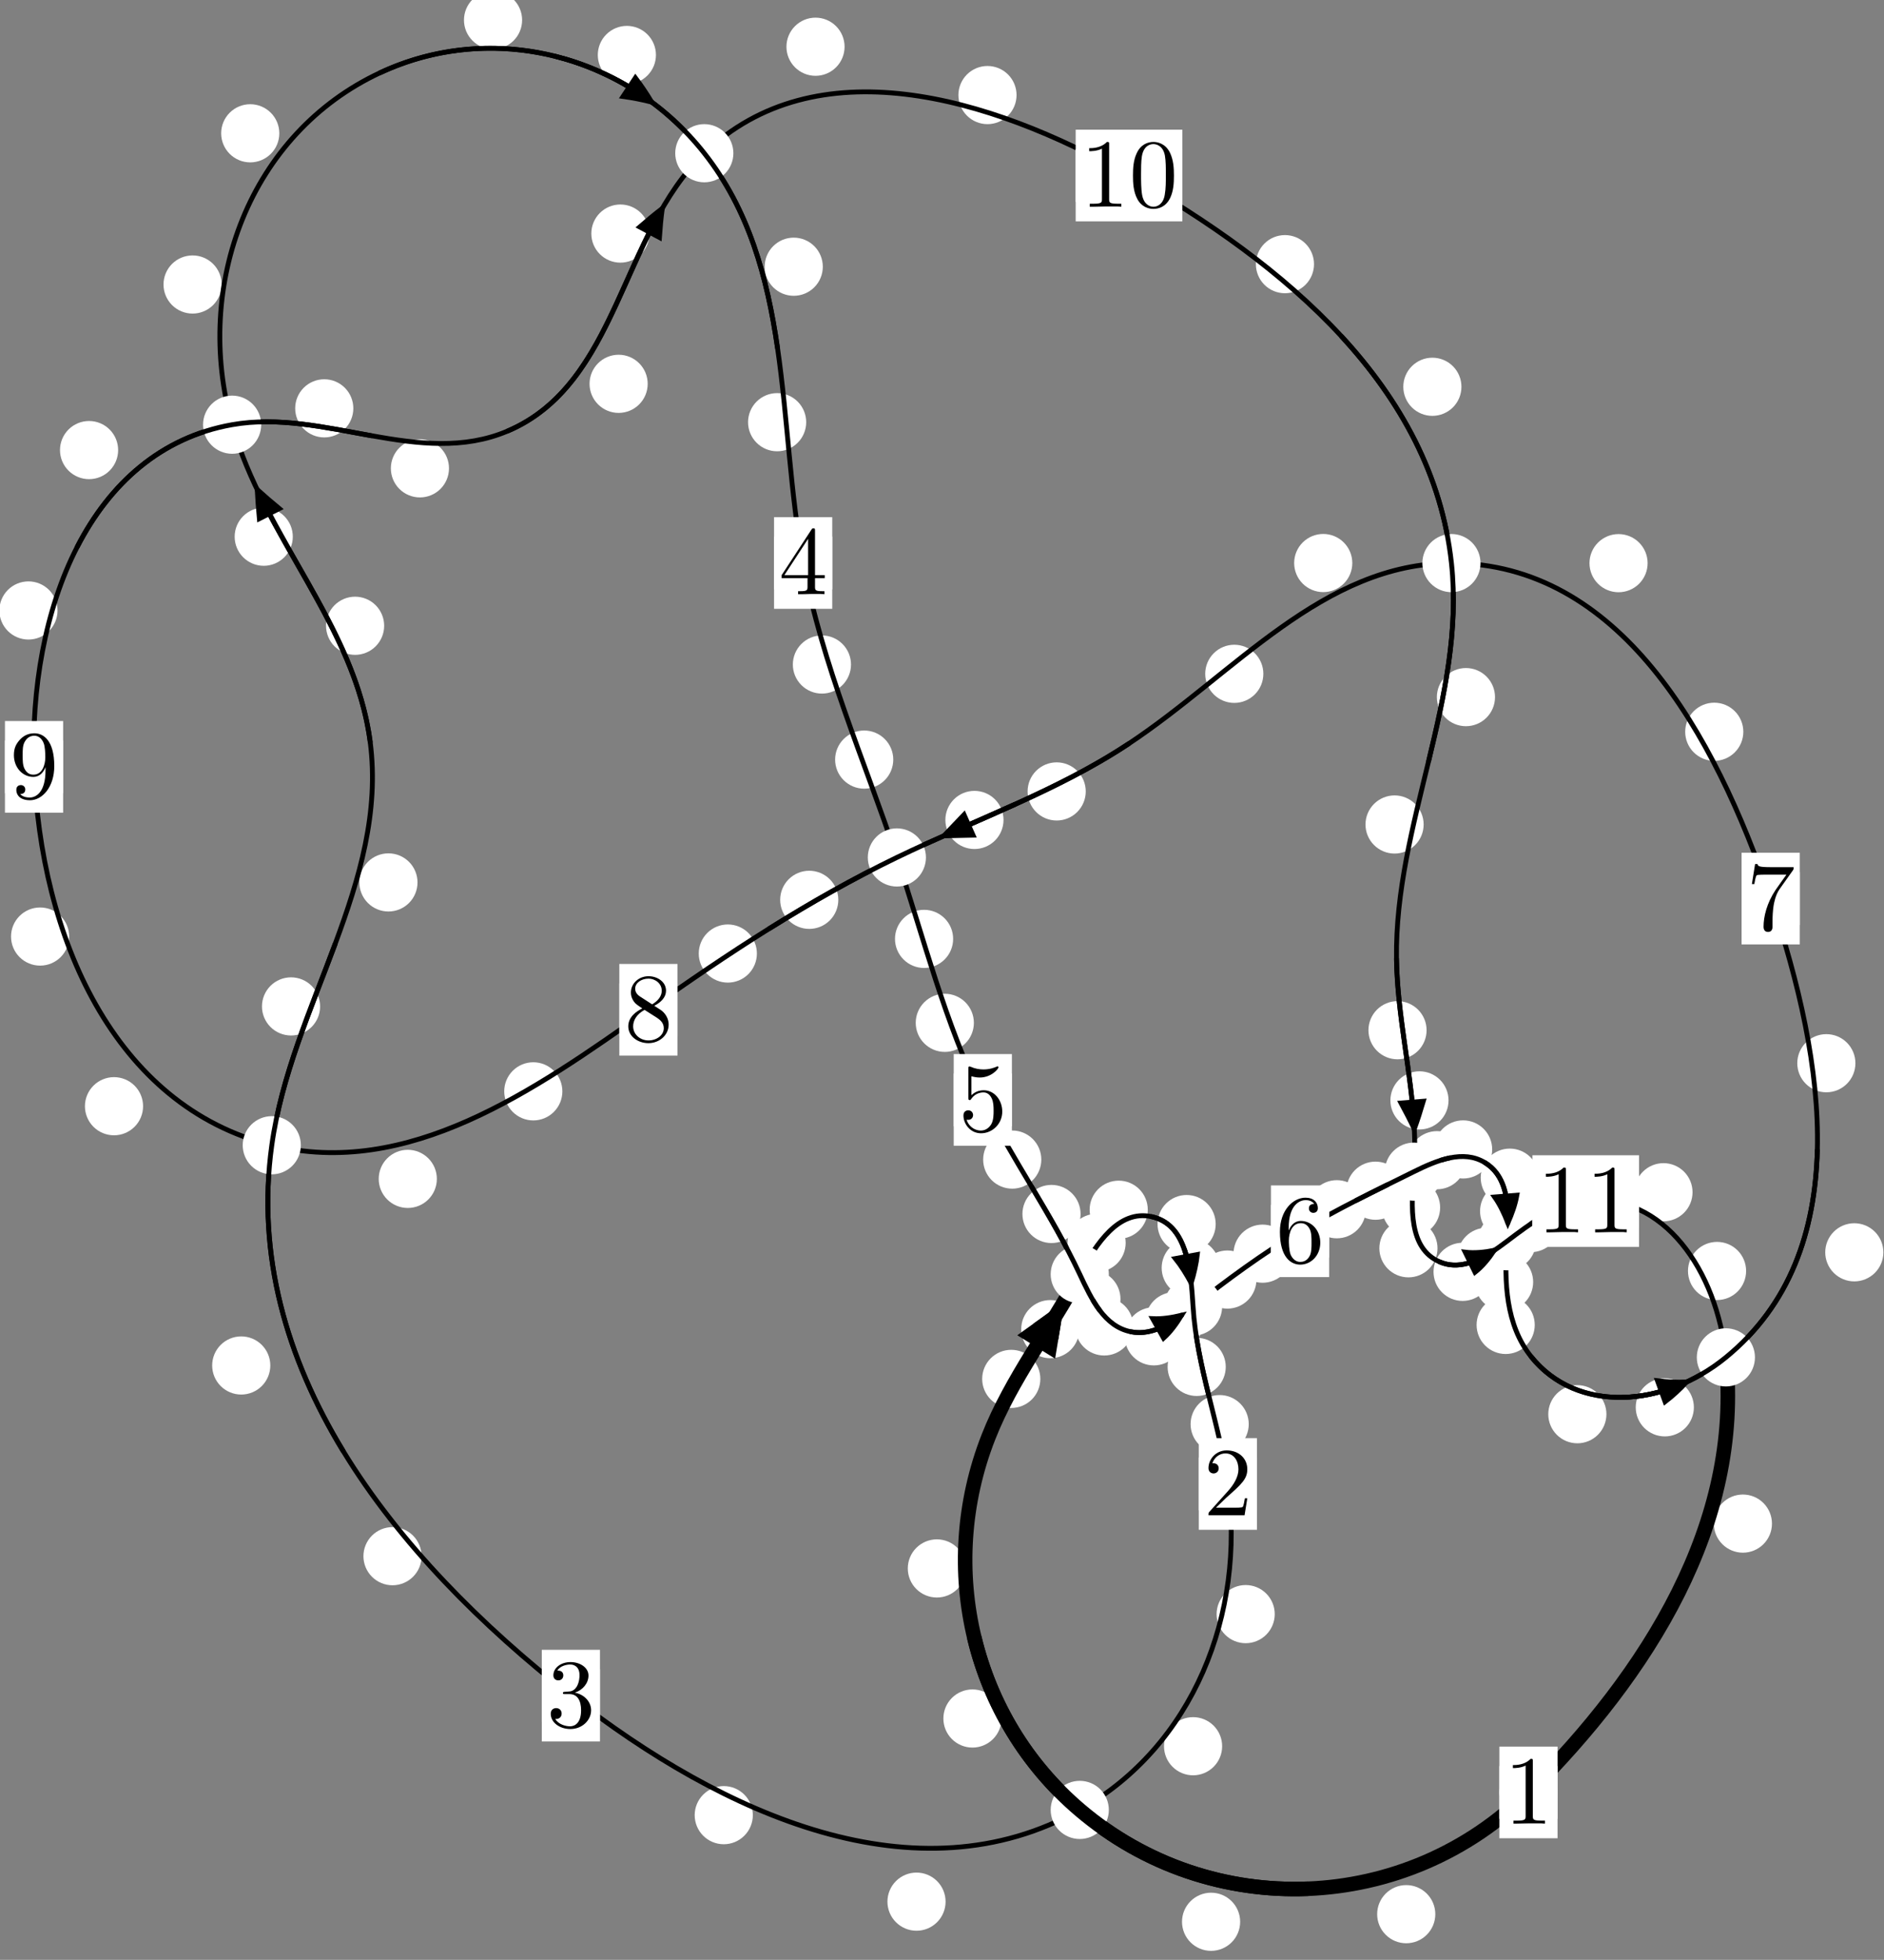 <?xml version="1.0"?>
<!-- Created by MetaPost 1.999 on 2021.07.06:0009 -->
<svg version="1.1" xmlns="http://www.w3.org/2000/svg" xmlns:xlink="http://www.w3.org/1999/xlink" width="193.677" height="201.411" viewBox="0 0 193.677 201.411">
<rect x="0" y="0" width="193.677" height="201.411" fill="#808080" stroke="none"/>
<!-- Original BoundingBox: -111.063644 -14.485107 82.613434 186.925949 -->
  <defs>
    <g transform="scale(0.01,0.01)" id="GLYPHcmr10_48">
      <path style="fill-rule: evenodd;" d="M460 -320C460 -400,455 -480,420 -554C374 -650,292 -666,250 -666C190 -666,117 -640,76 -547C44 -478,39 -400,39 -320C39 -245,43 -155,84 -79C127 2,200 22,249 22C303 22,379 1,423 -94C455 -163,460 -241,460 -320M249 -0C210 -0,151 -25,133 -121C122 -181,122 -273,122 -332C122 -396,122 -462,130 -516C149 -635,224 -644,249 -644C282 -644,348 -626,367 -527C377 -471,377 -395,377 -332C377 -257,377 -189,366 -125C351 -30,294 -0,249 -0"></path>
    </g>
    <g transform="scale(0.01,0.01)" id="GLYPHcmr10_49">
      <path style="fill-rule: evenodd;" d="M294 -640C294 -664,294 -666,271 -666C209 -602,121 -602,89 -602L89 -571C109 -571,168 -571,220 -597L220 -79C220 -43,217 -31,127 -31L95 -31L95 -0L257 -0L130 -3L217 -3L257 -3L297 -3L384 -3L419 -0L419 -31L387 -31C297 -31,294 -42,294 -79"></path>
    </g>
    <g transform="scale(0.01,0.01)" id="GLYPHcmr10_50">
      <path style="fill-rule: evenodd;" d="M127 -77L233 -180C389 -318,449 -372,449 -472C449 -586,359 -666,237 -666C124 -666,50 -574,50 -485C50 -429,100 -429,103 -429C120 -429,155 -441,155 -482C155 -508,137 -534,102 -534C94 -534,92 -534,89 -533C112 -598,166 -635,224 -635C315 -635,358 -554,358 -472C358 -392,308 -313,253 -251L61 -37C50 -26,50 -24,50 -0L421 -0L449 -174L424 -174C419 -144,412 -100,402 -85C395 -77,329 -77,307 -77"></path>
    </g>
    <g transform="scale(0.01,0.01)" id="GLYPHcmr10_51">
      <path style="fill-rule: evenodd;" d="M290 -352C372 -379,430 -449,430 -528C430 -610,342 -666,246 -666C145 -666,69 -606,69 -530C69 -497,91 -478,120 -478C151 -478,171 -500,171 -529C171 -579,124 -579,109 -579C140 -628,206 -641,242 -641C283 -641,338 -619,338 -529C338 -517,336 -459,310 -415C280 -367,246 -364,221 -363C213 -362,189 -360,182 -360C174 -359,167 -358,167 -348C167 -337,174 -337,191 -337L235 -337C317 -337,354 -269,354 -171C354 -35,285 -6,241 -6C198 -6,123 -23,88 -82C123 -77,154 -99,154 -137C154 -173,127 -193,98 -193C74 -193,42 -179,42 -135C42 -44,135 22,244 22C366 22,457 -69,457 -171C457 -253,394 -331,290 -352"></path>
    </g>
    <g transform="scale(0.01,0.01)" id="GLYPHcmr10_52">
      <path style="fill-rule: evenodd;" d="M294 -165L294 -78C294 -42,292 -31,218 -31L197 -31L197 -0L332 -0L238 -3L290 -3L332 -3L374 -3L427 -3L468 -0L468 -31L447 -31C373 -31,371 -42,371 -78L371 -165L471 -165L471 -196L371 -196L371 -651C371 -671,371 -677,355 -677C346 -677,343 -677,335 -665L28 -196L28 -165M300 -196L56 -196L300 -569"></path>
    </g>
    <g transform="scale(0.01,0.01)" id="GLYPHcmr10_53">
      <path style="fill-rule: evenodd;" d="M449 -201C449 -320,367 -420,259 -420C211 -420,168 -404,132 -369L132 -564C152 -558,185 -551,217 -551C340 -551,410 -642,410 -655C410 -661,407 -666,400 -666C399 -666,397 -666,392 -663C372 -654,323 -634,256 -634C216 -634,170 -641,123 -662C115 -665,113 -665,111 -665C101 -665,101 -657,101 -641L101 -345C101 -327,101 -319,115 -319C122 -319,124 -322,128 -328C139 -344,176 -398,257 -398C309 -398,334 -352,342 -334C358 -297,360 -258,360 -208C360 -173,360 -113,336 -71C312 -32,275 -6,229 -6C156 -6,99 -59,82 -118C85 -117,88 -116,99 -116C132 -116,149 -141,149 -165C149 -189,132 -214,99 -214C85 -214,50 -207,50 -161C50 -75,119 22,231 22C347 22,449 -74,449 -201"></path>
    </g>
    <g transform="scale(0.01,0.01)" id="GLYPHcmr10_54">
      <path style="fill-rule: evenodd;" d="M132 -328L132 -352C132 -605,256 -641,307 -641C331 -641,373 -635,395 -601C380 -601,340 -601,340 -556C340 -525,364 -510,386 -510C402 -510,432 -519,432 -558C432 -618,388 -666,305 -666C177 -666,42 -537,42 -316C42 -49,158 22,251 22C362 22,457 -72,457 -204C457 -331,368 -427,257 -427C189 -427,152 -376,132 -328M251 -6C188 -6,158 -66,152 -81C134 -128,134 -208,134 -226C134 -304,166 -404,256 -404C272 -404,318 -404,349 -342C367 -305,367 -254,367 -205C367 -157,367 -107,350 -71C320 -11,274 -6,251 -6"></path>
    </g>
    <g transform="scale(0.01,0.01)" id="GLYPHcmr10_55">
      <path style="fill-rule: evenodd;" d="M476 -609C485 -621,485 -623,485 -644L242 -644C120 -644,118 -657,114 -676L89 -676L56 -470L81 -470C84 -486,93 -549,106 -561C113 -567,191 -567,204 -567L411 -567C400 -551,321 -442,299 -409C209 -274,176 -135,176 -33C176 -23,176 22,222 22C268 22,268 -23,268 -33L268 -84C268 -139,271 -194,279 -248C283 -271,297 -357,341 -419"></path>
    </g>
    <g transform="scale(0.01,0.01)" id="GLYPHcmr10_56">
      <path style="fill-rule: evenodd;" d="M163 -457C117 -487,113 -521,113 -538C113 -599,178 -641,249 -641C322 -641,386 -589,386 -517C386 -460,347 -412,287 -377M309 -362C381 -399,430 -451,430 -517C430 -609,341 -666,250 -666C150 -666,69 -592,69 -499C69 -481,71 -436,113 -389C124 -377,161 -352,186 -335C128 -306,42 -250,42 -151C42 -45,144 22,249 22C362 22,457 -61,457 -168C457 -204,446 -249,408 -291C389 -312,373 -322,309 -362M209 -320L332 -242C360 -223,407 -193,407 -132C407 -58,332 -6,250 -6C164 -6,92 -68,92 -151C92 -209,124 -273,209 -320"></path>
    </g>
    <g transform="scale(0.01,0.01)" id="GLYPHcmr10_57">
      <path style="fill-rule: evenodd;" d="M367 -318L367 -286C367 -52,263 -6,205 -6C188 -6,134 -8,107 -42C151 -42,159 -71,159 -88C159 -119,135 -134,113 -134C97 -134,67 -125,67 -86C67 -19,121 22,206 22C335 22,457 -114,457 -329C457 -598,342 -666,253 -666C198 -666,149 -648,106 -603C65 -558,42 -516,42 -441C42 -316,130 -218,242 -218C303 -218,344 -260,367 -318M243 -241C227 -241,181 -241,150 -304C132 -341,132 -391,132 -440C132 -494,132 -541,153 -578C180 -628,218 -641,253 -641C299 -641,332 -607,349 -562C361 -530,365 -467,365 -421C365 -338,331 -241,243 -241"></path>
    </g>
  </defs>
  <path d="M147.551 196.715C147.551 195.922,147.236 195.162,146.676 194.602C146.115 194.041,145.355 193.726,144.562 193.726C143.77 193.726,143.009 194.041,142.449 194.602C141.888 195.162,141.573 195.922,141.573 196.715C141.573 197.508,141.888 198.268,142.449 198.828C143.009 199.389,143.77 199.704,144.562 199.704C145.355 199.704,146.115 199.389,146.676 198.828C147.236 198.268,147.551 197.508,147.551 196.715Z" style="fill: rgb(100%,100%,100%);stroke: none;"></path>
  <path d="M160.116 184.203C160.116 183.41,159.801 182.65,159.241 182.09C158.68 181.529,157.92 181.214,157.127 181.214C156.335 181.214,155.575 181.529,155.014 182.09C154.454 182.65,154.139 183.41,154.139 184.203C154.139 184.996,154.454 185.756,155.014 186.316C155.575 186.877,156.335 187.192,157.127 187.192C157.92 187.192,158.68 186.877,159.241 186.316C159.801 185.756,160.116 184.996,160.116 184.203Z" style="fill: rgb(100%,100%,100%);stroke: none;"></path>
  <path d="M102.958 176.607C102.958 175.814,102.643 175.054,102.083 174.493C101.522 173.933,100.762 173.618,99.969 173.618C99.177 173.618,98.416 173.933,97.856 174.493C97.295 175.054,96.98 175.814,96.98 176.607C96.98 177.399,97.295 178.16,97.856 178.72C98.416 179.281,99.177 179.595,99.969 179.595C100.762 179.595,101.522 179.281,102.083 178.72C102.643 178.16,102.958 177.399,102.958 176.607Z" style="fill: rgb(100%,100%,100%);stroke: none;"></path>
  <path d="M127.489 197.496C127.489 196.704,127.174 195.944,126.614 195.383C126.053 194.823,125.293 194.508,124.501 194.508C123.708 194.508,122.948 194.823,122.387 195.383C121.827 195.944,121.512 196.704,121.512 197.496C121.512 198.289,121.827 199.049,122.387 199.61C122.948 200.17,123.708 200.485,124.501 200.485C125.293 200.485,126.053 200.17,126.614 199.61C127.174 199.049,127.489 198.289,127.489 197.496Z" style="fill: rgb(100%,100%,100%);stroke: none;"></path>
  <path d="M106.947 141.706C106.947 140.913,106.632 140.153,106.072 139.592C105.511 139.032,104.751 138.717,103.958 138.717C103.166 138.717,102.405 139.032,101.845 139.592C101.284 140.153,100.969 140.913,100.969 141.706C100.969 142.498,101.284 143.259,101.845 143.819C102.405 144.379,103.166 144.694,103.958 144.694C104.751 144.694,105.511 144.379,106.072 143.819C106.632 143.259,106.947 142.498,106.947 141.706Z" style="fill: rgb(100%,100%,100%);stroke: none;"></path>
  <path d="M99.299 161.184C99.299 160.391,98.984 159.631,98.424 159.071C97.863 158.51,97.103 158.195,96.31 158.195C95.518 158.195,94.757 158.51,94.197 159.071C93.636 159.631,93.322 160.391,93.322 161.184C93.322 161.977,93.636 162.737,94.197 163.297C94.757 163.858,95.518 164.173,96.31 164.173C97.103 164.173,97.863 163.858,98.424 163.297C98.984 162.737,99.299 161.977,99.299 161.184Z" style="fill: rgb(100%,100%,100%);stroke: none;"></path>
  <path d="M115.719 127.728C115.719 126.935,115.404 126.175,114.844 125.614C114.283 125.054,113.523 124.739,112.73 124.739C111.938 124.739,111.178 125.054,110.617 125.614C110.057 126.175,109.742 126.935,109.742 127.728C109.742 128.52,110.057 129.281,110.617 129.841C111.178 130.401,111.938 130.716,112.73 130.716C113.523 130.716,114.283 130.401,114.844 129.841C115.404 129.281,115.719 128.52,115.719 127.728Z" style="fill: rgb(100%,100%,100%);stroke: none;"></path>
  <path d="M110.959 136.592C110.959 135.8,110.645 135.04,110.084 134.479C109.524 133.919,108.763 133.604,107.971 133.604C107.178 133.604,106.418 133.919,105.857 134.479C105.297 135.04,104.982 135.8,104.982 136.592C104.982 137.385,105.297 138.145,105.857 138.706C106.418 139.266,107.178 139.581,107.971 139.581C108.763 139.581,109.524 139.266,110.084 138.706C110.645 138.145,110.959 137.385,110.959 136.592Z" style="fill: rgb(100%,100%,100%);stroke: none;"></path>
  <path d="M124.974 125.794C124.974 125.002,124.659 124.242,124.098 123.681C123.538 123.121,122.778 122.806,121.985 122.806C121.192 122.806,120.432 123.121,119.872 123.681C119.311 124.242,118.996 125.002,118.996 125.794C118.996 126.587,119.311 127.347,119.872 127.908C120.432 128.468,121.192 128.783,121.985 128.783C122.778 128.783,123.538 128.468,124.098 127.908C124.659 127.347,124.974 126.587,124.974 125.794Z" style="fill: rgb(100%,100%,100%);stroke: none;"></path>
  <path d="M117.993 124.32C117.993 123.528,117.679 122.767,117.118 122.207C116.558 121.646,115.797 121.332,115.005 121.332C114.212 121.332,113.452 121.646,112.891 122.207C112.331 122.767,112.016 123.528,112.016 124.32C112.016 125.113,112.331 125.873,112.891 126.434C113.452 126.994,114.212 127.309,115.005 127.309C115.797 127.309,116.558 126.994,117.118 126.434C117.679 125.873,117.993 125.113,117.993 124.32Z" style="fill: rgb(100%,100%,100%);stroke: none;"></path>
  <path d="M126.009 140.473C126.009 139.68,125.694 138.92,125.134 138.359C124.573 137.799,123.813 137.484,123.021 137.484C122.228 137.484,121.468 137.799,120.907 138.359C120.347 138.92,120.032 139.68,120.032 140.473C120.032 141.265,120.347 142.026,120.907 142.586C121.468 143.147,122.228 143.462,123.021 143.462C123.813 143.462,124.573 143.147,125.134 142.586C125.694 142.026,126.009 141.265,126.009 140.473Z" style="fill: rgb(100%,100%,100%);stroke: none;"></path>
  <path d="M125.398 130.296C125.398 129.503,125.083 128.743,124.522 128.182C123.962 127.622,123.202 127.307,122.409 127.307C121.616 127.307,120.856 127.622,120.296 128.182C119.735 128.743,119.42 129.503,119.42 130.296C119.42 131.088,119.735 131.849,120.296 132.409C120.856 132.97,121.616 133.284,122.409 133.284C123.202 133.284,123.962 132.97,124.522 132.409C125.083 131.849,125.398 131.088,125.398 130.296Z" style="fill: rgb(100%,100%,100%);stroke: none;"></path>
  <path d="M131.045 165.879C131.045 165.087,130.73 164.326,130.17 163.766C129.609 163.205,128.849 162.89,128.056 162.89C127.264 162.89,126.503 163.205,125.943 163.766C125.383 164.326,125.068 165.087,125.068 165.879C125.068 166.672,125.383 167.432,125.943 167.993C126.503 168.553,127.264 168.868,128.056 168.868C128.849 168.868,129.609 168.553,130.17 167.993C130.73 167.432,131.045 166.672,131.045 165.879Z" style="fill: rgb(100%,100%,100%);stroke: none;"></path>
  <path d="M128.372 146.354C128.372 145.562,128.057 144.801,127.496 144.241C126.936 143.68,126.176 143.365,125.383 143.365C124.59 143.365,123.83 143.68,123.27 144.241C122.709 144.801,122.394 145.562,122.394 146.354C122.394 147.147,122.709 147.907,123.27 148.468C123.83 149.028,124.59 149.343,125.383 149.343C126.176 149.343,126.936 149.028,127.496 148.468C128.057 147.907,128.372 147.147,128.372 146.354Z" style="fill: rgb(100%,100%,100%);stroke: none;"></path>
  <path d="M97.207 195.429C97.207 194.636,96.892 193.876,96.331 193.315C95.771 192.755,95.011 192.44,94.218 192.44C93.425 192.44,92.665 192.755,92.105 193.315C91.544 193.876,91.229 194.636,91.229 195.429C91.229 196.221,91.544 196.982,92.105 197.542C92.665 198.103,93.425 198.417,94.218 198.417C95.011 198.417,95.771 198.103,96.331 197.542C96.892 196.982,97.207 196.221,97.207 195.429Z" style="fill: rgb(100%,100%,100%);stroke: none;"></path>
  <path d="M125.638 179.455C125.638 178.662,125.323 177.902,124.763 177.341C124.203 176.781,123.442 176.466,122.65 176.466C121.857 176.466,121.097 176.781,120.536 177.341C119.976 177.902,119.661 178.662,119.661 179.455C119.661 180.247,119.976 181.008,120.536 181.568C121.097 182.129,121.857 182.444,122.65 182.444C123.442 182.444,124.203 182.129,124.763 181.568C125.323 181.008,125.638 180.247,125.638 179.455Z" style="fill: rgb(100%,100%,100%);stroke: none;"></path>
  <path d="M43.339 159.925C43.339 159.132,43.024 158.372,42.463 157.811C41.903 157.251,41.143 156.936,40.35 156.936C39.557 156.936,38.797 157.251,38.237 157.811C37.676 158.372,37.361 159.132,37.361 159.925C37.361 160.717,37.676 161.478,38.237 162.038C38.797 162.599,39.557 162.914,40.35 162.914C41.143 162.914,41.903 162.599,42.463 162.038C43.024 161.478,43.339 160.717,43.339 159.925Z" style="fill: rgb(100%,100%,100%);stroke: none;"></path>
  <path d="M77.392 186.54C77.392 185.747,77.077 184.987,76.516 184.427C75.956 183.866,75.196 183.551,74.403 183.551C73.61 183.551,72.85 183.866,72.29 184.427C71.729 184.987,71.414 185.747,71.414 186.54C71.414 187.333,71.729 188.093,72.29 188.653C72.85 189.214,73.61 189.529,74.403 189.529C75.196 189.529,75.956 189.214,76.516 188.653C77.077 188.093,77.392 187.333,77.392 186.54Z" style="fill: rgb(100%,100%,100%);stroke: none;"></path>
  <path d="M32.908 103.427C32.908 102.634,32.593 101.874,32.033 101.313C31.472 100.753,30.712 100.438,29.919 100.438C29.127 100.438,28.366 100.753,27.806 101.313C27.245 101.874,26.931 102.634,26.931 103.427C26.931 104.219,27.245 104.979,27.806 105.54C28.366 106.1,29.127 106.415,29.919 106.415C30.712 106.415,31.472 106.1,32.033 105.54C32.593 104.979,32.908 104.219,32.908 103.427Z" style="fill: rgb(100%,100%,100%);stroke: none;"></path>
  <path d="M27.788 140.326C27.788 139.534,27.473 138.774,26.913 138.213C26.352 137.653,25.592 137.338,24.8 137.338C24.007 137.338,23.247 137.653,22.686 138.213C22.126 138.774,21.811 139.534,21.811 140.326C21.811 141.119,22.126 141.879,22.686 142.44C23.247 143,24.007 143.315,24.8 143.315C25.592 143.315,26.352 143,26.913 142.44C27.473 141.879,27.788 141.119,27.788 140.326Z" style="fill: rgb(100%,100%,100%);stroke: none;"></path>
  <path d="M39.493 64.309C39.493 63.517,39.178 62.756,38.618 62.196C38.057 61.635,37.297 61.32,36.505 61.32C35.712 61.32,34.952 61.635,34.391 62.196C33.831 62.756,33.516 63.517,33.516 64.309C33.516 65.102,33.831 65.862,34.391 66.423C34.952 66.983,35.712 67.298,36.505 67.298C37.297 67.298,38.057 66.983,38.618 66.423C39.178 65.862,39.493 65.102,39.493 64.309Z" style="fill: rgb(100%,100%,100%);stroke: none;"></path>
  <path d="M42.921 90.684C42.921 89.892,42.606 89.131,42.046 88.571C41.485 88.01,40.725 87.696,39.932 87.696C39.14 87.696,38.38 88.01,37.819 88.571C37.259 89.131,36.944 89.892,36.944 90.684C36.944 91.477,37.259 92.237,37.819 92.798C38.38 93.358,39.14 93.673,39.932 93.673C40.725 93.673,41.485 93.358,42.046 92.798C42.606 92.237,42.921 91.477,42.921 90.684Z" style="fill: rgb(100%,100%,100%);stroke: none;"></path>
  <path d="M22.786 29.237C22.786 28.445,22.471 27.684,21.911 27.124C21.35 26.564,20.59 26.249,19.798 26.249C19.005 26.249,18.245 26.564,17.684 27.124C17.124 27.684,16.809 28.445,16.809 29.237C16.809 30.03,17.124 30.79,17.684 31.351C18.245 31.911,19.005 32.226,19.798 32.226C20.59 32.226,21.35 31.911,21.911 31.351C22.471 30.79,22.786 30.03,22.786 29.237Z" style="fill: rgb(100%,100%,100%);stroke: none;"></path>
  <path d="M30.1 55.157C30.1 54.364,29.786 53.604,29.225 53.044C28.665 52.483,27.904 52.168,27.112 52.168C26.319 52.168,25.559 52.483,24.998 53.044C24.438 53.604,24.123 54.364,24.123 55.157C24.123 55.95,24.438 56.71,24.998 57.27C25.559 57.831,26.319 58.146,27.112 58.146C27.904 58.146,28.665 57.831,29.225 57.27C29.786 56.71,30.1 55.95,30.1 55.157Z" style="fill: rgb(100%,100%,100%);stroke: none;"></path>
  <path d="M53.674 2.063C53.674 1.27,53.359 0.51,52.798 -0.051C52.238 -0.611,51.478 -0.926,50.685 -0.926C49.892 -0.926,49.132 -0.611,48.572 -0.051C48.011 0.51,47.696 1.27,47.696 2.063C47.696 2.855,48.011 3.616,48.572 4.176C49.132 4.737,49.892 5.052,50.685 5.052C51.478 5.052,52.238 4.737,52.798 4.176C53.359 3.616,53.674 2.855,53.674 2.063Z" style="fill: rgb(100%,100%,100%);stroke: none;"></path>
  <path d="M28.714 13.699C28.714 12.906,28.399 12.146,27.838 11.586C27.278 11.025,26.518 10.71,25.725 10.71C24.932 10.71,24.172 11.025,23.612 11.586C23.051 12.146,22.736 12.906,22.736 13.699C22.736 14.492,23.051 15.252,23.612 15.812C24.172 16.373,24.932 16.688,25.725 16.688C26.518 16.688,27.278 16.373,27.838 15.812C28.399 15.252,28.714 14.492,28.714 13.699Z" style="fill: rgb(100%,100%,100%);stroke: none;"></path>
  <path d="M84.586 27.411C84.586 26.618,84.271 25.858,83.711 25.297C83.15 24.737,82.39 24.422,81.597 24.422C80.805 24.422,80.045 24.737,79.484 25.297C78.924 25.858,78.609 26.618,78.609 27.411C78.609 28.203,78.924 28.964,79.484 29.524C80.045 30.084,80.805 30.399,81.597 30.399C82.39 30.399,83.15 30.084,83.711 29.524C84.271 28.964,84.586 28.203,84.586 27.411Z" style="fill: rgb(100%,100%,100%);stroke: none;"></path>
  <path d="M67.432 5.649C67.432 4.856,67.117 4.096,66.556 3.536C65.996 2.975,65.235 2.66,64.443 2.66C63.65 2.66,62.89 2.975,62.329 3.536C61.769 4.096,61.454 4.856,61.454 5.649C61.454 6.442,61.769 7.202,62.329 7.762C62.89 8.323,63.65 8.638,64.443 8.638C65.235 8.638,65.996 8.323,66.556 7.762C67.117 7.202,67.432 6.442,67.432 5.649Z" style="fill: rgb(100%,100%,100%);stroke: none;"></path>
  <path d="M87.483 68.291C87.483 67.499,87.168 66.738,86.607 66.178C86.047 65.617,85.287 65.302,84.494 65.302C83.701 65.302,82.941 65.617,82.381 66.178C81.82 66.738,81.505 67.499,81.505 68.291C81.505 69.084,81.82 69.844,82.381 70.405C82.941 70.965,83.701 71.28,84.494 71.28C85.287 71.28,86.047 70.965,86.607 70.405C87.168 69.844,87.483 69.084,87.483 68.291Z" style="fill: rgb(100%,100%,100%);stroke: none;"></path>
  <path d="M82.879 43.388C82.879 42.595,82.564 41.835,82.003 41.274C81.443 40.714,80.683 40.399,79.89 40.399C79.097 40.399,78.337 40.714,77.777 41.274C77.216 41.835,76.901 42.595,76.901 43.388C76.901 44.18,77.216 44.941,77.777 45.501C78.337 46.062,79.097 46.377,79.89 46.377C80.683 46.377,81.443 46.062,82.003 45.501C82.564 44.941,82.879 44.18,82.879 43.388Z" style="fill: rgb(100%,100%,100%);stroke: none;"></path>
  <path d="M97.984 96.488C97.984 95.695,97.669 94.935,97.108 94.374C96.548 93.814,95.788 93.499,94.995 93.499C94.202 93.499,93.442 93.814,92.882 94.374C92.321 94.935,92.006 95.695,92.006 96.488C92.006 97.28,92.321 98.04,92.882 98.601C93.442 99.161,94.202 99.476,94.995 99.476C95.788 99.476,96.548 99.161,97.108 98.601C97.669 98.04,97.984 97.28,97.984 96.488Z" style="fill: rgb(100%,100%,100%);stroke: none;"></path>
  <path d="M91.829 78.062C91.829 77.269,91.514 76.509,90.954 75.948C90.393 75.388,89.633 75.073,88.84 75.073C88.048 75.073,87.287 75.388,86.727 75.948C86.166 76.509,85.851 77.269,85.851 78.062C85.851 78.854,86.166 79.615,86.727 80.175C87.287 80.736,88.048 81.051,88.84 81.051C89.633 81.051,90.393 80.736,90.954 80.175C91.514 79.615,91.829 78.854,91.829 78.062Z" style="fill: rgb(100%,100%,100%);stroke: none;"></path>
  <path d="M107.048 119.168C107.048 118.376,106.733 117.615,106.172 117.055C105.612 116.495,104.851 116.18,104.059 116.18C103.266 116.18,102.506 116.495,101.945 117.055C101.385 117.615,101.07 118.376,101.07 119.168C101.07 119.961,101.385 120.721,101.945 121.282C102.506 121.842,103.266 122.157,104.059 122.157C104.851 122.157,105.612 121.842,106.172 121.282C106.733 120.721,107.048 119.961,107.048 119.168Z" style="fill: rgb(100%,100%,100%);stroke: none;"></path>
  <path d="M100.116 105.114C100.116 104.321,99.801 103.561,99.24 103.001C98.68 102.44,97.92 102.125,97.127 102.125C96.334 102.125,95.574 102.44,95.014 103.001C94.453 103.561,94.138 104.321,94.138 105.114C94.138 105.907,94.453 106.667,95.014 107.227C95.574 107.788,96.334 108.103,97.127 108.103C97.92 108.103,98.68 107.788,99.24 107.227C99.801 106.667,100.116 105.907,100.116 105.114Z" style="fill: rgb(100%,100%,100%);stroke: none;"></path>
  <path d="M115.187 133.506C115.187 132.714,114.873 131.954,114.312 131.393C113.752 130.833,112.991 130.518,112.199 130.518C111.406 130.518,110.646 130.833,110.085 131.393C109.525 131.954,109.21 132.714,109.21 133.506C109.21 134.299,109.525 135.059,110.085 135.62C110.646 136.18,111.406 136.495,112.199 136.495C112.991 136.495,113.752 136.18,114.312 135.62C114.873 135.059,115.187 134.299,115.187 133.506Z" style="fill: rgb(100%,100%,100%);stroke: none;"></path>
  <path d="M111.084 124.757C111.084 123.965,110.769 123.204,110.208 122.644C109.648 122.084,108.888 121.769,108.095 121.769C107.302 121.769,106.542 122.084,105.982 122.644C105.421 123.204,105.106 123.965,105.106 124.757C105.106 125.55,105.421 126.31,105.982 126.871C106.542 127.431,107.302 127.746,108.095 127.746C108.888 127.746,109.648 127.431,110.208 126.871C110.769 126.31,111.084 125.55,111.084 124.757Z" style="fill: rgb(100%,100%,100%);stroke: none;"></path>
  <path d="M121.606 137.332C121.606 136.539,121.291 135.779,120.731 135.219C120.17 134.658,119.41 134.343,118.617 134.343C117.825 134.343,117.065 134.658,116.504 135.219C115.944 135.779,115.629 136.539,115.629 137.332C115.629 138.125,115.944 138.885,116.504 139.445C117.065 140.006,117.825 140.321,118.617 140.321C119.41 140.321,120.17 140.006,120.731 139.445C121.291 138.885,121.606 138.125,121.606 137.332Z" style="fill: rgb(100%,100%,100%);stroke: none;"></path>
  <path d="M116.504 136.315C116.504 135.522,116.189 134.762,115.628 134.201C115.068 133.641,114.308 133.326,113.515 133.326C112.722 133.326,111.962 133.641,111.402 134.201C110.841 134.762,110.526 135.522,110.526 136.315C110.526 137.107,110.841 137.868,111.402 138.428C111.962 138.989,112.722 139.303,113.515 139.303C114.308 139.303,115.068 138.989,115.628 138.428C116.189 137.868,116.504 137.107,116.504 136.315Z" style="fill: rgb(100%,100%,100%);stroke: none;"></path>
  <path d="M129.163 131.497C129.163 130.705,128.848 129.944,128.288 129.384C127.727 128.823,126.967 128.509,126.175 128.509C125.382 128.509,124.622 128.823,124.061 129.384C123.501 129.944,123.186 130.705,123.186 131.497C123.186 132.29,123.501 133.05,124.061 133.611C124.622 134.171,125.382 134.486,126.175 134.486C126.967 134.486,127.727 134.171,128.288 133.611C128.848 133.05,129.163 132.29,129.163 131.497Z" style="fill: rgb(100%,100%,100%);stroke: none;"></path>
  <path d="M123.724 135.776C123.724 134.983,123.409 134.223,122.849 133.662C122.288 133.102,121.528 132.787,120.735 132.787C119.943 132.787,119.183 133.102,118.622 133.662C118.062 134.223,117.747 134.983,117.747 135.776C117.747 136.568,118.062 137.329,118.622 137.889C119.183 138.449,119.943 138.764,120.735 138.764C121.528 138.764,122.288 138.449,122.849 137.889C123.409 137.329,123.724 136.568,123.724 135.776Z" style="fill: rgb(100%,100%,100%);stroke: none;"></path>
  <path d="M140.414 124.271C140.414 123.478,140.099 122.718,139.539 122.158C138.978 121.597,138.218 121.282,137.426 121.282C136.633 121.282,135.873 121.597,135.312 122.158C134.752 122.718,134.437 123.478,134.437 124.271C134.437 125.064,134.752 125.824,135.312 126.384C135.873 126.945,136.633 127.26,137.426 127.26C138.218 127.26,138.978 126.945,139.539 126.384C140.099 125.824,140.414 125.064,140.414 124.271Z" style="fill: rgb(100%,100%,100%);stroke: none;"></path>
  <path d="M132.784 128.838C132.784 128.045,132.469 127.285,131.909 126.724C131.348 126.164,130.588 125.849,129.796 125.849C129.003 125.849,128.243 126.164,127.682 126.724C127.122 127.285,126.807 128.045,126.807 128.838C126.807 129.63,127.122 130.39,127.682 130.951C128.243 131.511,129.003 131.826,129.796 131.826C130.588 131.826,131.348 131.511,131.909 130.951C132.469 130.39,132.784 129.63,132.784 128.838Z" style="fill: rgb(100%,100%,100%);stroke: none;"></path>
  <path d="M150.713 119.231C150.713 118.438,150.399 117.678,149.838 117.118C149.278 116.557,148.517 116.242,147.725 116.242C146.932 116.242,146.172 116.557,145.611 117.118C145.051 117.678,144.736 118.438,144.736 119.231C144.736 120.024,145.051 120.784,145.611 121.344C146.172 121.905,146.932 122.22,147.725 122.22C148.517 122.22,149.278 121.905,149.838 121.344C150.399 120.784,150.713 120.024,150.713 119.231Z" style="fill: rgb(100%,100%,100%);stroke: none;"></path>
  <path d="M144.391 122.366C144.391 121.573,144.076 120.813,143.515 120.252C142.955 119.692,142.194 119.377,141.402 119.377C140.609 119.377,139.849 119.692,139.288 120.252C138.728 120.813,138.413 121.573,138.413 122.366C138.413 123.158,138.728 123.918,139.288 124.479C139.849 125.039,140.609 125.354,141.402 125.354C142.194 125.354,142.955 125.039,143.515 124.479C144.076 123.918,144.391 123.158,144.391 122.366Z" style="fill: rgb(100%,100%,100%);stroke: none;"></path>
  <path d="M158.196 121.027C158.196 120.234,157.881 119.474,157.321 118.913C156.76 118.353,156 118.038,155.207 118.038C154.415 118.038,153.654 118.353,153.094 118.913C152.534 119.474,152.219 120.234,152.219 121.027C152.219 121.819,152.534 122.579,153.094 123.14C153.654 123.7,154.415 124.015,155.207 124.015C156 124.015,156.76 123.7,157.321 123.14C157.881 122.579,158.196 121.819,158.196 121.027Z" style="fill: rgb(100%,100%,100%);stroke: none;"></path>
  <path d="M153.398 118.124C153.398 117.332,153.083 116.571,152.522 116.011C151.962 115.45,151.202 115.135,150.409 115.135C149.616 115.135,148.856 115.45,148.296 116.011C147.735 116.571,147.42 117.332,147.42 118.124C147.42 118.917,147.735 119.677,148.296 120.238C148.856 120.798,149.616 121.113,150.409 121.113C151.202 121.113,151.962 120.798,152.522 120.238C153.083 119.677,153.398 118.917,153.398 118.124Z" style="fill: rgb(100%,100%,100%);stroke: none;"></path>
  <path d="M157.61 131.751C157.61 130.958,157.295 130.198,156.735 129.637C156.174 129.077,155.414 128.762,154.621 128.762C153.829 128.762,153.068 129.077,152.508 129.637C151.948 130.198,151.633 130.958,151.633 131.751C151.633 132.543,151.948 133.303,152.508 133.864C153.068 134.424,153.829 134.739,154.621 134.739C155.414 134.739,156.174 134.424,156.735 133.864C157.295 133.303,157.61 132.543,157.61 131.751Z" style="fill: rgb(100%,100%,100%);stroke: none;"></path>
  <path d="M158.128 124.47C158.128 123.677,157.814 122.917,157.253 122.356C156.693 121.796,155.932 121.481,155.14 121.481C154.347 121.481,153.587 121.796,153.026 122.356C152.466 122.917,152.151 123.677,152.151 124.47C152.151 125.262,152.466 126.022,153.026 126.583C153.587 127.143,154.347 127.458,155.14 127.458C155.932 127.458,156.693 127.143,157.253 126.583C157.814 126.022,158.128 125.262,158.128 124.47Z" style="fill: rgb(100%,100%,100%);stroke: none;"></path>
  <path d="M165.142 145.335C165.142 144.543,164.827 143.783,164.266 143.222C163.706 142.662,162.946 142.347,162.153 142.347C161.36 142.347,160.6 142.662,160.04 143.222C159.479 143.783,159.164 144.543,159.164 145.335C159.164 146.128,159.479 146.888,160.04 147.449C160.6 148.009,161.36 148.324,162.153 148.324C162.946 148.324,163.706 148.009,164.266 147.449C164.827 146.888,165.142 146.128,165.142 145.335Z" style="fill: rgb(100%,100%,100%);stroke: none;"></path>
  <path d="M157.773 136.159C157.773 135.367,157.458 134.607,156.897 134.046C156.337 133.486,155.577 133.171,154.784 133.171C153.991 133.171,153.231 133.486,152.671 134.046C152.11 134.607,151.795 135.367,151.795 136.159C151.795 136.952,152.11 137.712,152.671 138.273C153.231 138.833,153.991 139.148,154.784 139.148C155.577 139.148,156.337 138.833,156.897 138.273C157.458 137.712,157.773 136.952,157.773 136.159Z" style="fill: rgb(100%,100%,100%);stroke: none;"></path>
  <path d="M193.613 128.698C193.613 127.905,193.298 127.145,192.738 126.584C192.178 126.024,191.417 125.709,190.625 125.709C189.832 125.709,189.072 126.024,188.511 126.584C187.951 127.145,187.636 127.905,187.636 128.698C187.636 129.49,187.951 130.25,188.511 130.811C189.072 131.371,189.832 131.686,190.625 131.686C191.417 131.686,192.178 131.371,192.738 130.811C193.298 130.25,193.613 129.49,193.613 128.698Z" style="fill: rgb(100%,100%,100%);stroke: none;"></path>
  <path d="M174.132 144.628C174.132 143.836,173.818 143.076,173.257 142.515C172.697 141.955,171.936 141.64,171.144 141.64C170.351 141.64,169.591 141.955,169.03 142.515C168.47 143.076,168.155 143.836,168.155 144.628C168.155 145.421,168.47 146.181,169.03 146.742C169.591 147.302,170.351 147.617,171.144 147.617C171.936 147.617,172.697 147.302,173.257 146.742C173.818 146.181,174.132 145.421,174.132 144.628Z" style="fill: rgb(100%,100%,100%);stroke: none;"></path>
  <path d="M179.216 75.202C179.216 74.409,178.901 73.649,178.341 73.089C177.781 72.528,177.02 72.213,176.228 72.213C175.435 72.213,174.675 72.528,174.114 73.089C173.554 73.649,173.239 74.409,173.239 75.202C173.239 75.995,173.554 76.755,174.114 77.315C174.675 77.876,175.435 78.191,176.228 78.191C177.02 78.191,177.781 77.876,178.341 77.315C178.901 76.755,179.216 75.995,179.216 75.202Z" style="fill: rgb(100%,100%,100%);stroke: none;"></path>
  <path d="M190.739 109.265C190.739 108.472,190.424 107.712,189.864 107.151C189.303 106.591,188.543 106.276,187.751 106.276C186.958 106.276,186.198 106.591,185.637 107.151C185.077 107.712,184.762 108.472,184.762 109.265C184.762 110.057,185.077 110.818,185.637 111.378C186.198 111.938,186.958 112.253,187.751 112.253C188.543 112.253,189.303 111.938,189.864 111.378C190.424 110.818,190.739 110.057,190.739 109.265Z" style="fill: rgb(100%,100%,100%);stroke: none;"></path>
  <path d="M139.018 57.862C139.018 57.069,138.703 56.309,138.143 55.749C137.583 55.188,136.822 54.873,136.03 54.873C135.237 54.873,134.477 55.188,133.916 55.749C133.356 56.309,133.041 57.069,133.041 57.862C133.041 58.655,133.356 59.415,133.916 59.975C134.477 60.536,135.237 60.851,136.03 60.851C136.822 60.851,137.583 60.536,138.143 59.975C138.703 59.415,139.018 58.655,139.018 57.862Z" style="fill: rgb(100%,100%,100%);stroke: none;"></path>
  <path d="M169.377 57.875C169.377 57.082,169.062 56.322,168.502 55.762C167.942 55.201,167.181 54.886,166.389 54.886C165.596 54.886,164.836 55.201,164.275 55.762C163.715 56.322,163.4 57.082,163.4 57.875C163.4 58.668,163.715 59.428,164.275 59.988C164.836 60.549,165.596 60.864,166.389 60.864C167.181 60.864,167.942 60.549,168.502 59.988C169.062 59.428,169.377 58.668,169.377 57.875Z" style="fill: rgb(100%,100%,100%);stroke: none;"></path>
  <path d="M111.616 81.333C111.616 80.54,111.301 79.78,110.74 79.22C110.18 78.659,109.42 78.344,108.627 78.344C107.834 78.344,107.074 78.659,106.514 79.22C105.953 79.78,105.638 80.54,105.638 81.333C105.638 82.126,105.953 82.886,106.514 83.446C107.074 84.007,107.834 84.322,108.627 84.322C109.42 84.322,110.18 84.007,110.74 83.446C111.301 82.886,111.616 82.126,111.616 81.333Z" style="fill: rgb(100%,100%,100%);stroke: none;"></path>
  <path d="M129.874 69.247C129.874 68.455,129.559 67.695,128.999 67.134C128.438 66.574,127.678 66.259,126.885 66.259C126.093 66.259,125.333 66.574,124.772 67.134C124.212 67.695,123.897 68.455,123.897 69.247C123.897 70.04,124.212 70.8,124.772 71.361C125.333 71.921,126.093 72.236,126.885 72.236C127.678 72.236,128.438 71.921,128.999 71.361C129.559 70.8,129.874 70.04,129.874 69.247Z" style="fill: rgb(100%,100%,100%);stroke: none;"></path>
  <path d="M86.18 92.472C86.18 91.68,85.865 90.92,85.305 90.359C84.744 89.799,83.984 89.484,83.191 89.484C82.399 89.484,81.639 89.799,81.078 90.359C80.518 90.92,80.203 91.68,80.203 92.472C80.203 93.265,80.518 94.025,81.078 94.586C81.639 95.146,82.399 95.461,83.191 95.461C83.984 95.461,84.744 95.146,85.305 94.586C85.865 94.025,86.18 93.265,86.18 92.472Z" style="fill: rgb(100%,100%,100%);stroke: none;"></path>
  <path d="M103.163 84.264C103.163 83.471,102.848 82.711,102.287 82.15C101.727 81.59,100.967 81.275,100.174 81.275C99.381 81.275,98.621 81.59,98.061 82.15C97.5 82.711,97.185 83.471,97.185 84.264C97.185 85.056,97.5 85.816,98.061 86.377C98.621 86.937,99.381 87.252,100.174 87.252C100.967 87.252,101.727 86.937,102.287 86.377C102.848 85.816,103.163 85.056,103.163 84.264Z" style="fill: rgb(100%,100%,100%);stroke: none;"></path>
  <path d="M57.812 112.155C57.812 111.362,57.497 110.602,56.936 110.041C56.376 109.481,55.616 109.166,54.823 109.166C54.03 109.166,53.27 109.481,52.71 110.041C52.149 110.602,51.834 111.362,51.834 112.155C51.834 112.947,52.149 113.708,52.71 114.268C53.27 114.829,54.03 115.143,54.823 115.143C55.616 115.143,56.376 114.829,56.936 114.268C57.497 113.708,57.812 112.947,57.812 112.155Z" style="fill: rgb(100%,100%,100%);stroke: none;"></path>
  <path d="M77.809 97.992C77.809 97.2,77.494 96.44,76.934 95.879C76.374 95.319,75.613 95.004,74.821 95.004C74.028 95.004,73.268 95.319,72.707 95.879C72.147 96.44,71.832 97.2,71.832 97.992C71.832 98.785,72.147 99.545,72.707 100.106C73.268 100.666,74.028 100.981,74.821 100.981C75.613 100.981,76.374 100.666,76.934 100.106C77.494 99.545,77.809 98.785,77.809 97.992Z" style="fill: rgb(100%,100%,100%);stroke: none;"></path>
  <path d="M14.709 113.683C14.709 112.891,14.394 112.13,13.833 111.57C13.273 111.009,12.513 110.694,11.72 110.694C10.927 110.694,10.167 111.009,9.607 111.57C9.046 112.13,8.731 112.891,8.731 113.683C8.731 114.476,9.046 115.236,9.607 115.797C10.167 116.357,10.927 116.672,11.72 116.672C12.513 116.672,13.273 116.357,13.833 115.797C14.394 115.236,14.709 114.476,14.709 113.683Z" style="fill: rgb(100%,100%,100%);stroke: none;"></path>
  <path d="M44.91 121.151C44.91 120.358,44.595 119.598,44.034 119.038C43.474 118.477,42.714 118.162,41.921 118.162C41.128 118.162,40.368 118.477,39.808 119.038C39.247 119.598,38.932 120.358,38.932 121.151C38.932 121.944,39.247 122.704,39.808 123.264C40.368 123.825,41.128 124.14,41.921 124.14C42.714 124.14,43.474 123.825,44.034 123.264C44.595 122.704,44.91 121.944,44.91 121.151Z" style="fill: rgb(100%,100%,100%);stroke: none;"></path>
  <path d="M5.914 62.737C5.914 61.944,5.599 61.184,5.038 60.623C4.478 60.063,3.718 59.748,2.925 59.748C2.132 59.748,1.372 60.063,0.812 60.623C0.251 61.184,-0.064 61.944,-0.064 62.737C-0.064 63.529,0.251 64.289,0.812 64.85C1.372 65.41,2.132 65.725,2.925 65.725C3.718 65.725,4.478 65.41,5.038 64.85C5.599 64.289,5.914 63.529,5.914 62.737Z" style="fill: rgb(100%,100%,100%);stroke: none;"></path>
  <path d="M7.112 96.246C7.112 95.454,6.797 94.693,6.236 94.133C5.676 93.573,4.916 93.258,4.123 93.258C3.33 93.258,2.57 93.573,2.01 94.133C1.449 94.693,1.134 95.454,1.134 96.246C1.134 97.039,1.449 97.799,2.01 98.36C2.57 98.92,3.33 99.235,4.123 99.235C4.916 99.235,5.676 98.92,6.236 98.36C6.797 97.799,7.112 97.039,7.112 96.246Z" style="fill: rgb(100%,100%,100%);stroke: none;"></path>
  <path d="M36.323 41.965C36.323 41.172,36.008 40.412,35.448 39.851C34.887 39.291,34.127 38.976,33.335 38.976C32.542 38.976,31.782 39.291,31.221 39.851C30.661 40.412,30.346 41.172,30.346 41.965C30.346 42.757,30.661 43.518,31.221 44.078C31.782 44.638,32.542 44.953,33.335 44.953C34.127 44.953,34.887 44.638,35.448 44.078C36.008 43.518,36.323 42.757,36.323 41.965Z" style="fill: rgb(100%,100%,100%);stroke: none;"></path>
  <path d="M12.145 46.254C12.145 45.461,11.83 44.701,11.269 44.14C10.709 43.58,9.949 43.265,9.156 43.265C8.363 43.265,7.603 43.58,7.043 44.14C6.482 44.701,6.167 45.461,6.167 46.254C6.167 47.046,6.482 47.806,7.043 48.367C7.603 48.927,8.363 49.242,9.156 49.242C9.949 49.242,10.709 48.927,11.269 48.367C11.83 47.806,12.145 47.046,12.145 46.254Z" style="fill: rgb(100%,100%,100%);stroke: none;"></path>
  <path d="M66.584 39.445C66.584 38.652,66.269 37.892,65.708 37.332C65.148 36.771,64.388 36.456,63.595 36.456C62.802 36.456,62.042 36.771,61.482 37.332C60.921 37.892,60.606 38.652,60.606 39.445C60.606 40.238,60.921 40.998,61.482 41.558C62.042 42.119,62.802 42.434,63.595 42.434C64.388 42.434,65.148 42.119,65.708 41.558C66.269 40.998,66.584 40.238,66.584 39.445Z" style="fill: rgb(100%,100%,100%);stroke: none;"></path>
  <path d="M46.157 48.131C46.157 47.338,45.842 46.578,45.282 46.017C44.721 45.457,43.961 45.142,43.169 45.142C42.376 45.142,41.616 45.457,41.055 46.017C40.495 46.578,40.18 47.338,40.18 48.131C40.18 48.923,40.495 49.684,41.055 50.244C41.616 50.805,42.376 51.119,43.169 51.119C43.961 51.119,44.721 50.805,45.282 50.244C45.842 49.684,46.157 48.923,46.157 48.131Z" style="fill: rgb(100%,100%,100%);stroke: none;"></path>
  <path d="M86.824 4.803C86.824 4.01,86.509 3.25,85.949 2.69C85.388 2.129,84.628 1.814,83.836 1.814C83.043 1.814,82.283 2.129,81.722 2.69C81.162 3.25,80.847 4.01,80.847 4.803C80.847 5.596,81.162 6.356,81.722 6.916C82.283 7.477,83.043 7.792,83.836 7.792C84.628 7.792,85.388 7.477,85.949 6.916C86.509 6.356,86.824 5.596,86.824 4.803Z" style="fill: rgb(100%,100%,100%);stroke: none;"></path>
  <path d="M66.766 24.004C66.766 23.211,66.451 22.451,65.89 21.89C65.33 21.33,64.57 21.015,63.777 21.015C62.984 21.015,62.224 21.33,61.664 21.89C61.103 22.451,60.788 23.211,60.788 24.004C60.788 24.796,61.103 25.557,61.664 26.117C62.224 26.678,62.984 26.992,63.777 26.992C64.57 26.992,65.33 26.678,65.89 26.117C66.451 25.557,66.766 24.796,66.766 24.004Z" style="fill: rgb(100%,100%,100%);stroke: none;"></path>
  <path d="M135.082 27.147C135.082 26.355,134.767 25.594,134.207 25.034C133.646 24.473,132.886 24.159,132.093 24.159C131.301 24.159,130.541 24.473,129.98 25.034C129.42 25.594,129.105 26.355,129.105 27.147C129.105 27.94,129.42 28.7,129.98 29.261C130.541 29.821,131.301 30.136,132.093 30.136C132.886 30.136,133.646 29.821,134.207 29.261C134.767 28.7,135.082 27.94,135.082 27.147Z" style="fill: rgb(100%,100%,100%);stroke: none;"></path>
  <path d="M104.503 9.77C104.503 8.977,104.188 8.217,103.627 7.656C103.067 7.096,102.307 6.781,101.514 6.781C100.721 6.781,99.961 7.096,99.401 7.656C98.84 8.217,98.525 8.977,98.525 9.77C98.525 10.562,98.84 11.323,99.401 11.883C99.961 12.444,100.721 12.759,101.514 12.759C102.307 12.759,103.067 12.444,103.627 11.883C104.188 11.323,104.503 10.562,104.503 9.77Z" style="fill: rgb(100%,100%,100%);stroke: none;"></path>
  <path d="M153.689 71.641C153.689 70.848,153.374 70.088,152.813 69.528C152.253 68.967,151.492 68.652,150.7 68.652C149.907 68.652,149.147 68.967,148.586 69.528C148.026 70.088,147.711 70.848,147.711 71.641C147.711 72.434,148.026 73.194,148.586 73.754C149.147 74.315,149.907 74.63,150.7 74.63C151.492 74.63,152.253 74.315,152.813 73.754C153.374 73.194,153.689 72.434,153.689 71.641Z" style="fill: rgb(100%,100%,100%);stroke: none;"></path>
  <path d="M150.238 39.749C150.238 38.956,149.923 38.196,149.363 37.636C148.802 37.075,148.042 36.76,147.249 36.76C146.457 36.76,145.696 37.075,145.136 37.636C144.576 38.196,144.261 38.956,144.261 39.749C144.261 40.542,144.576 41.302,145.136 41.863C145.696 42.423,146.457 42.738,147.249 42.738C148.042 42.738,148.802 42.423,149.363 41.863C149.923 41.302,150.238 40.542,150.238 39.749Z" style="fill: rgb(100%,100%,100%);stroke: none;"></path>
  <path d="M146.655 105.874C146.655 105.081,146.34 104.321,145.779 103.76C145.219 103.2,144.459 102.885,143.666 102.885C142.873 102.885,142.113 103.2,141.553 103.76C140.992 104.321,140.677 105.081,140.677 105.874C140.677 106.666,140.992 107.427,141.553 107.987C142.113 108.548,142.873 108.863,143.666 108.863C144.459 108.863,145.219 108.548,145.779 107.987C146.34 107.427,146.655 106.666,146.655 105.874Z" style="fill: rgb(100%,100%,100%);stroke: none;"></path>
  <path d="M146.352 84.731C146.352 83.938,146.037 83.178,145.476 82.618C144.916 82.057,144.156 81.742,143.363 81.742C142.57 81.742,141.81 82.057,141.25 82.618C140.689 83.178,140.374 83.938,140.374 84.731C140.374 85.524,140.689 86.284,141.25 86.844C141.81 87.405,142.57 87.72,143.363 87.72C144.156 87.72,144.916 87.405,145.476 86.844C146.037 86.284,146.352 85.524,146.352 84.731Z" style="fill: rgb(100%,100%,100%);stroke: none;"></path>
  <path d="M148.047 124.095C148.047 123.302,147.732 122.542,147.171 121.981C146.611 121.421,145.851 121.106,145.058 121.106C144.265 121.106,143.505 121.421,142.945 121.981C142.384 122.542,142.069 123.302,142.069 124.095C142.069 124.887,142.384 125.648,142.945 126.208C143.505 126.769,144.265 127.083,145.058 127.083C145.851 127.083,146.611 126.769,147.171 126.208C147.732 125.648,148.047 124.887,148.047 124.095Z" style="fill: rgb(100%,100%,100%);stroke: none;"></path>
  <path d="M148.911 113.084C148.911 112.292,148.596 111.531,148.036 110.971C147.475 110.41,146.715 110.095,145.923 110.095C145.13 110.095,144.37 110.41,143.809 110.971C143.249 111.531,142.934 112.292,142.934 113.084C142.934 113.877,143.249 114.637,143.809 115.198C144.37 115.758,145.13 116.073,145.923 116.073C146.715 116.073,147.475 115.758,148.036 115.198C148.596 114.637,148.911 113.877,148.911 113.084Z" style="fill: rgb(100%,100%,100%);stroke: none;"></path>
  <path d="M153.344 130.704C153.344 129.911,153.029 129.151,152.469 128.591C151.909 128.03,151.148 127.715,150.356 127.715C149.563 127.715,148.803 128.03,148.242 128.591C147.682 129.151,147.367 129.911,147.367 130.704C147.367 131.497,147.682 132.257,148.242 132.817C148.803 133.378,149.563 133.693,150.356 133.693C151.148 133.693,151.909 133.378,152.469 132.817C153.029 132.257,153.344 131.497,153.344 130.704Z" style="fill: rgb(100%,100%,100%);stroke: none;"></path>
  <path d="M147.777 128.284C147.777 127.491,147.462 126.731,146.902 126.17C146.341 125.61,145.581 125.295,144.789 125.295C143.996 125.295,143.236 125.61,142.675 126.17C142.115 126.731,141.8 127.491,141.8 128.284C141.8 129.076,142.115 129.836,142.675 130.397C143.236 130.957,143.996 131.272,144.789 131.272C145.581 131.272,146.341 130.957,146.902 130.397C147.462 129.836,147.777 129.076,147.777 128.284Z" style="fill: rgb(100%,100%,100%);stroke: none;"></path>
  <path d="M160.366 125.694C160.366 124.902,160.051 124.141,159.49 123.581C158.93 123.021,158.169 122.706,157.377 122.706C156.584 122.706,155.824 123.021,155.263 123.581C154.703 124.141,154.388 124.902,154.388 125.694C154.388 126.487,154.703 127.247,155.263 127.808C155.824 128.368,156.584 128.683,157.377 128.683C158.169 128.683,158.93 128.368,159.49 127.808C160.051 127.247,160.366 126.487,160.366 125.694Z" style="fill: rgb(100%,100%,100%);stroke: none;"></path>
  <path d="M155.804 129.162C155.804 128.369,155.489 127.609,154.928 127.049C154.368 126.488,153.608 126.173,152.815 126.173C152.022 126.173,151.262 126.488,150.702 127.049C150.141 127.609,149.826 128.369,149.826 129.162C149.826 129.955,150.141 130.715,150.702 131.275C151.262 131.836,152.022 132.151,152.815 132.151C153.608 132.151,154.368 131.836,154.928 131.275C155.489 130.715,155.804 129.955,155.804 129.162Z" style="fill: rgb(100%,100%,100%);stroke: none;"></path>
  <path d="M173.995 122.522C173.995 121.729,173.68 120.969,173.12 120.409C172.559 119.848,171.799 119.533,171.006 119.533C170.214 119.533,169.453 119.848,168.893 120.409C168.332 120.969,168.018 121.729,168.018 122.522C168.018 123.315,168.332 124.075,168.893 124.635C169.453 125.196,170.214 125.511,171.006 125.511C171.799 125.511,172.559 125.196,173.12 124.635C173.68 124.075,173.995 123.315,173.995 122.522Z" style="fill: rgb(100%,100%,100%);stroke: none;"></path>
  <path d="M162.929 123.785C162.929 122.992,162.614 122.232,162.054 121.671C161.493 121.111,160.733 120.796,159.94 120.796C159.148 120.796,158.387 121.111,157.827 121.671C157.266 122.232,156.952 122.992,156.952 123.785C156.952 124.577,157.266 125.337,157.827 125.898C158.387 126.458,159.148 126.773,159.94 126.773C160.733 126.773,161.493 126.458,162.054 125.898C162.614 125.337,162.929 124.577,162.929 123.785Z" style="fill: rgb(100%,100%,100%);stroke: none;"></path>
  <path d="M182.16 156.578C182.16 155.785,181.845 155.025,181.284 154.464C180.724 153.904,179.964 153.589,179.171 153.589C178.378 153.589,177.618 153.904,177.058 154.464C176.497 155.025,176.182 155.785,176.182 156.578C176.182 157.37,176.497 158.13,177.058 158.691C177.618 159.251,178.378 159.566,179.171 159.566C179.964 159.566,180.724 159.251,181.284 158.691C181.845 158.13,182.16 157.37,182.16 156.578Z" style="fill: rgb(100%,100%,100%);stroke: none;"></path>
  <path d="M179.502 130.614C179.502 129.822,179.187 129.062,178.627 128.501C178.066 127.941,177.306 127.626,176.513 127.626C175.721 127.626,174.961 127.941,174.4 128.501C173.84 129.062,173.525 129.822,173.525 130.614C173.525 131.407,173.84 132.167,174.4 132.728C174.961 133.288,175.721 133.603,176.513 133.603C177.306 133.603,178.066 133.288,178.627 132.728C179.187 132.167,179.502 131.407,179.502 130.614Z" style="fill: rgb(100%,100%,100%);stroke: none;"></path>
  <path d="M157.127 184.203C144.562 196.715,124.501 197.496,111 186C99.969 176.607,96.31 161.184,101.615 147.673C103.958 141.706,107.971 136.592,111 130.951C112.73 127.728,115.005 124.32,118.355 125.028C121.985 125.794,122.409 130.296,122.648 134.271C123.021 140.473,125.383 146.354,126.225 152.504C128.056 165.879,122.65 179.455,111 186C94.218 195.429,74.403 186.54,58.688 174.258C40.35 159.925,24.8 140.326,27.94 117.694C29.919 103.427,39.932 90.684,38.055 76.236C36.505 64.309,27.112 55.157,23.863 43.645C19.798 29.237,25.725 13.699,39.081 7.473C50.685 2.063,64.443 5.649,72.403 15.747C81.597 27.411,79.89 43.388,82.565 57.856C84.494 68.291,88.84 78.062,92.199 88.118C94.995 96.488,97.127 105.114,101.033 113.034C104.059 119.168,108.095 124.757,111 130.951C112.199 133.506,113.515 136.315,116.249 136.86C118.617 137.332,120.735 135.776,122.648 134.271C126.175 131.497,129.796 128.838,133.646 126.533C137.426 124.271,141.402 122.366,145.347 120.41C147.725 119.231,150.409 118.124,152.636 119.471C155.207 121.027,155.14 124.47,154.92 127.562C154.621 131.751,154.784 136.159,157.408 139.427C162.153 145.335,171.144 144.628,177.422 139.494C190.625 128.698,187.751 109.265,182.027 92.345C176.228 75.202,166.389 57.875,149.21 57.868C136.03 57.862,126.885 69.247,116.02 76.439C108.627 81.333,100.174 84.264,92.199 88.118C83.191 92.472,74.821 97.992,66.658 103.773C54.823 112.155,41.921 121.151,27.94 117.694C11.72 113.683,4.123 96.246,3.5 78.81C2.925 62.737,9.156 46.254,23.863 43.645C33.335 41.965,43.169 48.131,52.179 44.299C63.595 39.445,63.777 24.004,72.403 15.747C83.836 4.803,101.514 9.77,116.063 18.037C132.093 27.147,147.249 39.749,149.21 57.868C150.7 71.641,143.363 84.731,143.561 98.537C143.666 105.874,145.923 113.084,145.347 120.41C145.058 124.095,144.789 128.284,147.992 129.676C150.356 130.704,152.815 129.162,154.92 127.562C157.377 125.694,159.94 123.785,163.014 123.434C171.006 122.522,176.513 130.614,177.422 139.494C179.171 156.578,169.379 172.003,157.127 184.203" style="stroke:rgb(0%,0%,0%); stroke-width: 0.498;stroke-linecap: round;stroke-linejoin: round;stroke-miterlimit: 10;fill: none;"></path>
  <path d="M157.127 184.203C144.562 196.715,124.501 197.496,111 186C99.969 176.607,96.31 161.184,101.615 147.673C103.958 141.706,107.971 136.592,111 130.951" style="stroke:rgb(0%,0%,0%); stroke-width: 1.494;stroke-linecap: round;stroke-linejoin: round;stroke-miterlimit: 10;fill: none;"></path>
  <path d="M177.422 139.494C179.171 156.578,169.379 172.003,157.127 184.203" style="stroke:rgb(0%,0%,0%); stroke-width: 1.494;stroke-linecap: round;stroke-linejoin: round;stroke-miterlimit: 10;fill: none;"></path>
  <path d="M113.989 186C113.989 185.207,113.674 184.447,113.113 183.887C112.553 183.326,111.793 183.011,111 183.011C110.207 183.011,109.447 183.326,108.887 183.887C108.326 184.447,108.011 185.207,108.011 186C108.011 186.793,108.326 187.553,108.887 188.113C109.447 188.674,110.207 188.989,111 188.989C111.793 188.989,112.553 188.674,113.113 188.113C113.674 187.553,113.989 186.793,113.989 186Z" style="fill: rgb(100%,100%,100%);stroke: none;"></path>
  <path d="M134.414 194.105C126.141 194.427,117.75 191.748,111 186C105.485 181.303,101.812 175.099,100.182 168.381" style="stroke:rgb(0%,0%,0%); stroke-width: 1.494;stroke-linecap: round;stroke-linejoin: round;stroke-miterlimit: 10;fill: none;"></path>
  <path d="M125.637 134.271C125.637 133.479,125.322 132.718,124.761 132.158C124.201 131.598,123.441 131.283,122.648 131.283C121.855 131.283,121.095 131.598,120.535 132.158C119.974 132.718,119.659 133.479,119.659 134.271C119.659 135.064,119.974 135.824,120.535 136.385C121.095 136.945,121.855 137.26,122.648 137.26C123.441 137.26,124.201 136.945,124.761 136.385C125.322 135.824,125.637 135.064,125.637 134.271Z" style="fill: rgb(100%,100%,100%);stroke: none;"></path>
  <path d="M121.773 128.446C122.363 130.164,122.528 132.284,122.648 134.271C122.834 137.372,123.518 140.393,124.26 143.407" style="stroke:rgb(0%,0%,0%); stroke-width: 0.498;stroke-linecap: round;stroke-linejoin: round;stroke-miterlimit: 10;fill: none;"></path>
  <path d="M30.928 117.694C30.928 116.901,30.614 116.141,30.053 115.58C29.493 115.02,28.732 114.705,27.94 114.705C27.147 114.705,26.387 115.02,25.826 115.58C25.266 116.141,24.951 116.901,24.951 117.694C24.951 118.486,25.266 119.247,25.826 119.807C26.387 120.368,27.147 120.683,27.94 120.683C28.732 120.683,29.493 120.368,30.053 119.807C30.614 119.247,30.928 118.486,30.928 117.694Z" style="fill: rgb(100%,100%,100%);stroke: none;"></path>
  <path d="M35.26 149.088C29.472 139.568,26.37 129.01,27.94 117.694C28.93 110.56,31.928 103.808,34.444 97.033" style="stroke:rgb(0%,0%,0%); stroke-width: 0.498;stroke-linecap: round;stroke-linejoin: round;stroke-miterlimit: 10;fill: none;"></path>
  <path d="M75.392 15.747C75.392 14.954,75.077 14.194,74.516 13.634C73.956 13.073,73.196 12.758,72.403 12.758C71.61 12.758,70.85 13.073,70.29 13.634C69.729 14.194,69.414 14.954,69.414 15.747C69.414 16.54,69.729 17.3,70.29 17.86C70.85 18.421,71.61 18.736,72.403 18.736C73.196 18.736,73.956 18.421,74.516 17.86C75.077 17.3,75.392 16.54,75.392 15.747Z" style="fill: rgb(100%,100%,100%);stroke: none;"></path>
  <path d="M57.108 5.794C62.993 7.277,68.423 10.698,72.403 15.747C77 21.579,78.872 28.489,79.929 35.75" style="stroke:rgb(0%,0%,0%); stroke-width: 0.498;stroke-linecap: round;stroke-linejoin: round;stroke-miterlimit: 10;fill: none;"></path>
  <path d="M113.989 130.951C113.989 130.158,113.674 129.398,113.113 128.837C112.553 128.277,111.793 127.962,111 127.962C110.207 127.962,109.447 128.277,108.887 128.837C108.326 129.398,108.011 130.158,108.011 130.951C108.011 131.743,108.326 132.503,108.887 133.064C109.447 133.624,110.207 133.939,111 133.939C111.793 133.939,112.553 133.624,113.113 133.064C113.674 132.503,113.989 131.743,113.989 130.951Z" style="fill: rgb(100%,100%,100%);stroke: none;"></path>
  <path d="M106.062 121.97C107.812 124.908,109.548 127.854,111 130.951C111.599 132.228,112.228 133.57,113.049 134.659" style="stroke:rgb(0%,0%,0%); stroke-width: 0.498;stroke-linecap: round;stroke-linejoin: round;stroke-miterlimit: 10;fill: none;"></path>
  <path d="M148.336 120.41C148.336 119.617,148.021 118.857,147.461 118.296C146.9 117.736,146.14 117.421,145.347 117.421C144.555 117.421,143.795 117.736,143.234 118.296C142.674 118.857,142.359 119.617,142.359 120.41C142.359 121.202,142.674 121.962,143.234 122.523C143.795 123.083,144.555 123.398,145.347 123.398C146.14 123.398,146.9 123.083,147.461 122.523C148.021 121.962,148.336 121.202,148.336 120.41Z" style="fill: rgb(100%,100%,100%);stroke: none;"></path>
  <path d="M139.434 123.356C141.394 122.353,143.375 121.388,145.347 120.41C146.536 119.82,147.801 119.249,149.048 118.993" style="stroke:rgb(0%,0%,0%); stroke-width: 0.498;stroke-linecap: round;stroke-linejoin: round;stroke-miterlimit: 10;fill: none;"></path>
  <path d="M180.411 139.494C180.411 138.701,180.096 137.941,179.536 137.381C178.975 136.82,178.215 136.505,177.422 136.505C176.63 136.505,175.869 136.82,175.309 137.381C174.749 137.941,174.434 138.701,174.434 139.494C174.434 140.287,174.749 141.047,175.309 141.607C175.869 142.168,176.63 142.483,177.422 142.483C178.215 142.483,178.975 142.168,179.536 141.607C180.096 141.047,180.411 140.287,180.411 139.494Z" style="fill: rgb(100%,100%,100%);stroke: none;"></path>
  <path d="M166.84 143.602C170.466 143.522,174.283 142.061,177.422 139.494C184.024 134.096,186.606 126.538,186.822 118.216" style="stroke:rgb(0%,0%,0%); stroke-width: 0.498;stroke-linecap: round;stroke-linejoin: round;stroke-miterlimit: 10;fill: none;"></path>
  <path d="M95.188 88.118C95.188 87.326,94.873 86.565,94.313 86.005C93.752 85.444,92.992 85.129,92.199 85.129C91.407 85.129,90.647 85.444,90.086 86.005C89.526 86.565,89.211 87.326,89.211 88.118C89.211 88.911,89.526 89.671,90.086 90.232C90.647 90.792,91.407 91.107,92.199 91.107C92.992 91.107,93.752 90.792,94.313 90.232C94.873 89.671,95.188 88.911,95.188 88.118Z" style="fill: rgb(100%,100%,100%);stroke: none;"></path>
  <path d="M104.328 82.668C100.294 84.495,96.187 86.191,92.199 88.118C87.695 90.295,83.351 92.764,79.112 95.411" style="stroke:rgb(0%,0%,0%); stroke-width: 0.498;stroke-linecap: round;stroke-linejoin: round;stroke-miterlimit: 10;fill: none;"></path>
  <path d="M26.852 43.645C26.852 42.852,26.537 42.092,25.976 41.531C25.416 40.971,24.656 40.656,23.863 40.656C23.07 40.656,22.31 40.971,21.75 41.531C21.189 42.092,20.874 42.852,20.874 43.645C20.874 44.437,21.189 45.198,21.75 45.758C22.31 46.319,23.07 46.634,23.863 46.634C24.656 46.634,25.416 46.319,25.976 45.758C26.537 45.198,26.852 44.437,26.852 43.645Z" style="fill: rgb(100%,100%,100%);stroke: none;"></path>
  <path d="M7.951 56.178C11.275 49.722,16.51 44.949,23.863 43.645C28.599 42.805,33.425 43.926,38.194 44.779" style="stroke:rgb(0%,0%,0%); stroke-width: 0.498;stroke-linecap: round;stroke-linejoin: round;stroke-miterlimit: 10;fill: none;"></path>
  <path d="M152.198 57.868C152.198 57.075,151.883 56.315,151.323 55.754C150.762 55.194,150.002 54.879,149.21 54.879C148.417 54.879,147.657 55.194,147.096 55.754C146.536 56.315,146.221 57.075,146.221 57.868C146.221 58.66,146.536 59.421,147.096 59.981C147.657 60.542,148.417 60.857,149.21 60.857C150.002 60.857,150.762 60.542,151.323 59.981C151.883 59.421,152.198 58.66,152.198 57.868Z" style="fill: rgb(100%,100%,100%);stroke: none;"></path>
  <path d="M137.913 34.574C143.95 41.128,148.229 48.808,149.21 57.868C149.955 64.754,148.493 71.47,146.87 78.19" style="stroke:rgb(0%,0%,0%); stroke-width: 0.498;stroke-linecap: round;stroke-linejoin: round;stroke-miterlimit: 10;fill: none;"></path>
  <path d="M157.908 127.562C157.908 126.769,157.593 126.009,157.033 125.449C156.472 124.888,155.712 124.573,154.92 124.573C154.127 124.573,153.367 124.888,152.806 125.449C152.246 126.009,151.931 126.769,151.931 127.562C151.931 128.355,152.246 129.115,152.806 129.675C153.367 130.236,154.127 130.551,154.92 130.551C155.712 130.551,156.472 130.236,157.033 129.675C157.593 129.115,157.908 128.355,157.908 127.562Z" style="fill: rgb(100%,100%,100%);stroke: none;"></path>
  <path d="M151.553 129.605C152.726 129.148,153.867 128.362,154.92 127.562C156.148 126.628,157.403 125.684,158.736 124.929" style="stroke:rgb(0%,0%,0%); stroke-width: 0.498;stroke-linecap: round;stroke-linejoin: round;stroke-miterlimit: 10;fill: none;"></path>
  <path d="M101.615 147.673C103.49 142.899,106.433 138.672,109.086 134.283" style="stroke:rgb(0%,0%,0%); stroke-width: 0.498;stroke-linecap: round;stroke-linejoin: round;stroke-miterlimit: 10;fill: none;"></path>
  <path d="M108.281 139.218C108.549 137.574,108.835 135.931,109.086 134.283C107.743 135.271,106.379 136.231,105.027 137.204Z" style="stroke:rgb(0%,0%,0%); stroke-width: 0.498;fill: rgb(0%,0%,0%);"></path>
  <path d="M101.615 147.673C103.49 142.899,106.433 138.672,109.086 134.283" style="stroke:rgb(0%,0%,0%); stroke-width: 0.498;stroke-linecap: round;stroke-linejoin: round;stroke-miterlimit: 10;fill: none;"></path>
  <path d="M108.608 137.245C108.772 136.259,108.935 135.272,109.086 134.283C108.28 134.876,107.467 135.458,106.654 136.04Z" style="stroke:rgb(0%,0%,0%); stroke-width: 0.498;fill: rgb(0%,0%,0%);"></path>
  <path d="M118.355 125.028C121.259 125.641,122.111 128.645,122.458 131.857" style="stroke:rgb(0%,0%,0%); stroke-width: 0.498;stroke-linecap: round;stroke-linejoin: round;stroke-miterlimit: 10;fill: none;"></path>
  <path d="M120.83 129.337C121.425 130.08,121.962 130.949,122.458 131.857C122.749 130.864,122.984 129.87,123.089 128.924Z" style="stroke:rgb(0%,0%,0%); stroke-width: 0.498;fill: rgb(0%,0%,0%);"></path>
  <path d="M38.055 76.236C36.815 66.695,30.555 58.929,26.438 50.31" style="stroke:rgb(0%,0%,0%); stroke-width: 0.498;stroke-linecap: round;stroke-linejoin: round;stroke-miterlimit: 10;fill: none;"></path>
  <path d="M28.712 52.266C27.94 51.628,27.18 50.978,26.438 50.31C26.49 51.307,26.569 52.304,26.663 53.302Z" style="stroke:rgb(0%,0%,0%); stroke-width: 0.498;fill: rgb(0%,0%,0%);"></path>
  <path d="M39.081 7.473C48.364 3.145,59.026 4.574,66.995 10.49" style="stroke:rgb(0%,0%,0%); stroke-width: 0.498;stroke-linecap: round;stroke-linejoin: round;stroke-miterlimit: 10;fill: none;"></path>
  <path d="M64.051 9.914C65.037 10.053,66.02 10.245,66.995 10.49C66.478 9.627,65.919 8.797,65.32 8.001Z" style="stroke:rgb(0%,0%,0%); stroke-width: 0.498;fill: rgb(0%,0%,0%);"></path>
  <path d="M116.249 136.86C118.144 137.238,119.878 136.317,121.475 135.164" style="stroke:rgb(0%,0%,0%); stroke-width: 0.498;stroke-linecap: round;stroke-linejoin: round;stroke-miterlimit: 10;fill: none;"></path>
  <path d="M119.617 137.519C120.336 136.871,120.935 136.039,121.475 135.164C120.474 135.401,119.463 135.565,118.496 135.515Z" style="stroke:rgb(0%,0%,0%); stroke-width: 0.498;fill: rgb(0%,0%,0%);"></path>
  <path d="M152.636 119.471C154.693 120.716,155.061 123.168,155.013 125.683" style="stroke:rgb(0%,0%,0%); stroke-width: 0.498;stroke-linecap: round;stroke-linejoin: round;stroke-miterlimit: 10;fill: none;"></path>
  <path d="M153.647 123.012C154.198 123.794,154.636 124.72,155.013 125.683C155.427 124.735,155.772 123.77,155.936 122.828Z" style="stroke:rgb(0%,0%,0%); stroke-width: 0.498;fill: rgb(0%,0%,0%);"></path>
  <path d="M157.408 139.427C161.204 144.154,167.717 144.647,173.385 142.026" style="stroke:rgb(0%,0%,0%); stroke-width: 0.498;stroke-linecap: round;stroke-linejoin: round;stroke-miterlimit: 10;fill: none;"></path>
  <path d="M171.174 144.054C171.955 143.452,172.697 142.773,173.385 142.026C172.37 142.067,171.366 142.023,170.388 141.896Z" style="stroke:rgb(0%,0%,0%); stroke-width: 0.498;fill: rgb(0%,0%,0%);"></path>
  <path d="M116.02 76.439C110.106 80.354,103.513 83.013,97.029 85.893" style="stroke:rgb(0%,0%,0%); stroke-width: 0.498;stroke-linecap: round;stroke-linejoin: round;stroke-miterlimit: 10;fill: none;"></path>
  <path d="M99.103 83.726C98.411 84.447,97.718 85.168,97.029 85.893C98.029 85.868,99.029 85.847,100.029 85.827Z" style="stroke:rgb(0%,0%,0%); stroke-width: 0.498;fill: rgb(0%,0%,0%);"></path>
  <path d="M52.179 44.299C61.312 40.416,63.255 29.757,68.083 21.421" style="stroke:rgb(0%,0%,0%); stroke-width: 0.498;stroke-linecap: round;stroke-linejoin: round;stroke-miterlimit: 10;fill: none;"></path>
  <path d="M67.789 24.406C67.859 23.403,67.952 22.407,68.083 21.421C67.293 22.025,66.523 22.664,65.764 23.324Z" style="stroke:rgb(0%,0%,0%); stroke-width: 0.498;fill: rgb(0%,0%,0%);"></path>
  <path d="M143.561 98.537C143.645 104.406,145.106 110.195,145.393 116.026" style="stroke:rgb(0%,0%,0%); stroke-width: 0.498;stroke-linecap: round;stroke-linejoin: round;stroke-miterlimit: 10;fill: none;"></path>
  <path d="M144.029 113.354C144.507 114.234,144.965 115.123,145.393 116.026C145.729 115.086,146.033 114.133,146.318 113.173Z" style="stroke:rgb(0%,0%,0%); stroke-width: 0.498;fill: rgb(0%,0%,0%);"></path>
  <path d="M147.992 129.676C149.883 130.498,151.835 129.676,153.618 128.495" style="stroke:rgb(0%,0%,0%); stroke-width: 0.498;stroke-linecap: round;stroke-linejoin: round;stroke-miterlimit: 10;fill: none;"></path>
  <path d="M151.634 130.746C152.386 130.156,153.037 129.357,153.618 128.495C152.597 128.694,151.572 128.799,150.624 128.684Z" style="stroke:rgb(0%,0%,0%); stroke-width: 0.498;fill: rgb(0%,0%,0%);"></path>
  <path d="M154.137 186.913L160.118 186.913L160.118 179.493L154.137 179.493Z" style="fill: rgb(100%,100%,100%);stroke: none;"></path>
  <path d="M154.137 188.913L160.118 188.913L160.118 181.493L154.137 181.493Z" style="fill: rgb(100%,100%,100%);stroke: none;"></path>
  <g transform="translate(154.637 187.413)" style="fill: rgb(0%,0%,0%);">
    <use xlink:href="#GLYPHcmr10_49"></use>
  </g>
  <path d="M123.234 155.214L129.215 155.214L129.215 147.793L123.234 147.793Z" style="fill: rgb(100%,100%,100%);stroke: none;"></path>
  <path d="M123.234 157.214L129.215 157.214L129.215 149.793L123.234 149.793Z" style="fill: rgb(100%,100%,100%);stroke: none;"></path>
  <g transform="translate(123.734 155.714)" style="fill: rgb(0%,0%,0%);">
    <use xlink:href="#GLYPHcmr10_50"></use>
  </g>
  <path d="M55.697 176.968L61.679 176.968L61.679 169.547L55.697 169.547Z" style="fill: rgb(100%,100%,100%);stroke: none;"></path>
  <path d="M55.697 178.968L61.679 178.968L61.679 171.547L55.697 171.547Z" style="fill: rgb(100%,100%,100%);stroke: none;"></path>
  <g transform="translate(56.197 177.468)" style="fill: rgb(0%,0%,0%);">
    <use xlink:href="#GLYPHcmr10_51"></use>
  </g>
  <path d="M79.574 60.566L85.556 60.566L85.556 53.146L79.574 53.146Z" style="fill: rgb(100%,100%,100%);stroke: none;"></path>
  <path d="M79.574 62.566L85.556 62.566L85.556 55.146L79.574 55.146Z" style="fill: rgb(100%,100%,100%);stroke: none;"></path>
  <g transform="translate(80.074 61.066)" style="fill: rgb(0%,0%,0%);">
    <use xlink:href="#GLYPHcmr10_52"></use>
  </g>
  <path d="M98.043 115.744L104.024 115.744L104.024 108.324L98.043 108.324Z" style="fill: rgb(100%,100%,100%);stroke: none;"></path>
  <path d="M98.043 117.744L104.024 117.744L104.024 110.324L98.043 110.324Z" style="fill: rgb(100%,100%,100%);stroke: none;"></path>
  <g transform="translate(98.543 116.244)" style="fill: rgb(0%,0%,0%);">
    <use xlink:href="#GLYPHcmr10_53"></use>
  </g>
  <path d="M130.656 129.243L136.637 129.243L136.637 121.823L130.656 121.823Z" style="fill: rgb(100%,100%,100%);stroke: none;"></path>
  <path d="M130.656 131.243L136.637 131.243L136.637 123.823L130.656 123.823Z" style="fill: rgb(100%,100%,100%);stroke: none;"></path>
  <g transform="translate(131.156 129.743)" style="fill: rgb(0%,0%,0%);">
    <use xlink:href="#GLYPHcmr10_54"></use>
  </g>
  <path d="M179.036 95.055L185.018 95.055L185.018 87.635L179.036 87.635Z" style="fill: rgb(100%,100%,100%);stroke: none;"></path>
  <path d="M179.036 97.055L185.018 97.055L185.018 89.635L179.036 89.635Z" style="fill: rgb(100%,100%,100%);stroke: none;"></path>
  <g transform="translate(179.536 95.555)" style="fill: rgb(0%,0%,0%);">
    <use xlink:href="#GLYPHcmr10_55"></use>
  </g>
  <path d="M63.668 106.483L69.649 106.483L69.649 99.063L63.668 99.063Z" style="fill: rgb(100%,100%,100%);stroke: none;"></path>
  <path d="M63.668 108.483L69.649 108.483L69.649 101.063L63.668 101.063Z" style="fill: rgb(100%,100%,100%);stroke: none;"></path>
  <g transform="translate(64.168 106.983)" style="fill: rgb(0%,0%,0%);">
    <use xlink:href="#GLYPHcmr10_56"></use>
  </g>
  <path d="M0.509 81.52L6.49 81.52L6.49 74.1L0.509 74.1Z" style="fill: rgb(100%,100%,100%);stroke: none;"></path>
  <path d="M0.509 83.52L6.49 83.52L6.49 76.1L0.509 76.1Z" style="fill: rgb(100%,100%,100%);stroke: none;"></path>
  <g transform="translate(1.009 82.02)" style="fill: rgb(0%,0%,0%);">
    <use xlink:href="#GLYPHcmr10_57"></use>
  </g>
  <path d="M110.581 20.748L121.544 20.748L121.544 13.327L110.581 13.327Z" style="fill: rgb(100%,100%,100%);stroke: none;"></path>
  <path d="M110.581 22.748L121.544 22.748L121.544 15.327L110.581 15.327Z" style="fill: rgb(100%,100%,100%);stroke: none;"></path>
  <g transform="translate(111.081 21.248)" style="fill: rgb(0%,0%,0%);">
    <use xlink:href="#GLYPHcmr10_49"></use>
    <use xlink:href="#GLYPHcmr10_48" x="5"></use>
  </g>
  <path d="M157.532 126.144L168.495 126.144L168.495 118.724L157.532 118.724Z" style="fill: rgb(100%,100%,100%);stroke: none;"></path>
  <path d="M157.532 128.144L168.495 128.144L168.495 120.724L157.532 120.724Z" style="fill: rgb(100%,100%,100%);stroke: none;"></path>
  <g transform="translate(158.032 126.644)" style="fill: rgb(0%,0%,0%);">
    <use xlink:href="#GLYPHcmr10_49"></use>
    <use xlink:href="#GLYPHcmr10_49" x="5"></use>
  </g>
</svg>
